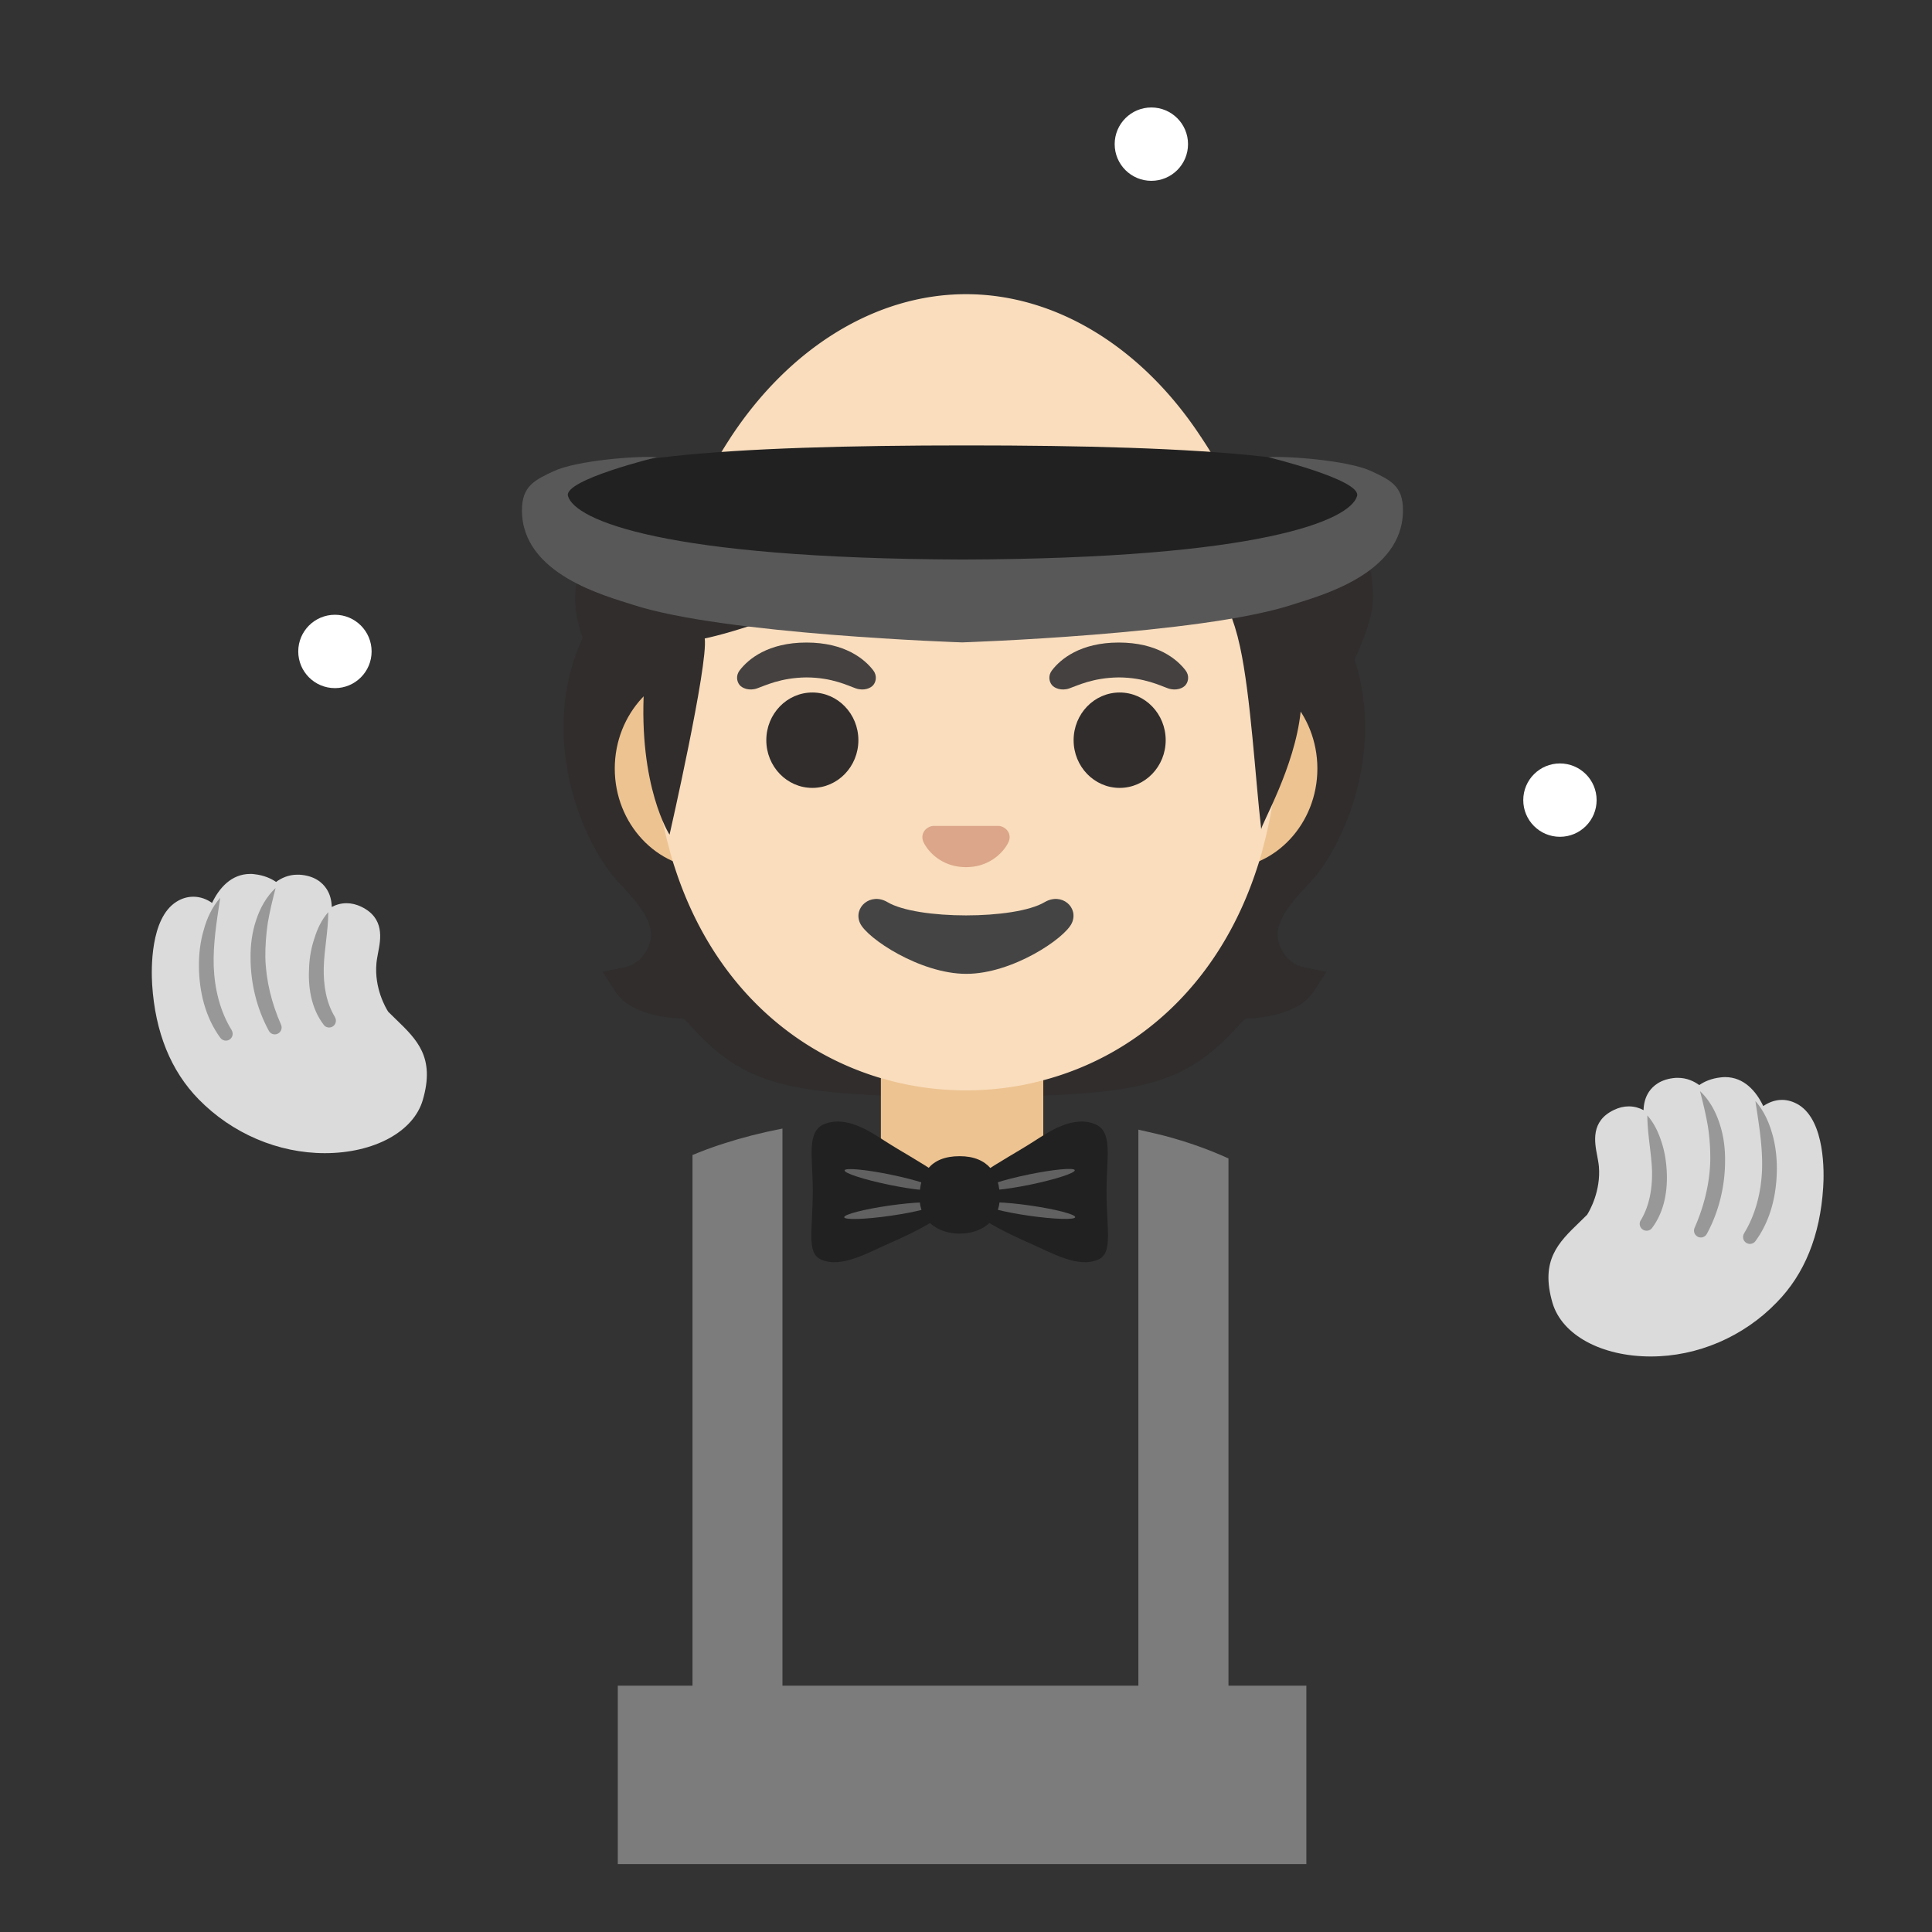 <svg xmlns="http://www.w3.org/2000/svg" width="3em" height="3em" viewBox="0 0 128 128"><rect x="0" y="0" width="128" height="128" fill="#333333" stroke="none"/><path fill="#312D2D" d="M84.89 62.87c-.6-1.16-.1-2.33 1.82-4.31c2.27-2.35 5.06-8.71 3.04-14.83c-.25-.8-.6-1.59-1.03-2.37l-.1-.18l-.14-.25l-.49-.07c-.46-.07-3.17-.05-9.08.01c-1.82.01-3.43.03-4.25.03H53.12c-.82 0-2.43-.02-4.25-.03c-5.01-.05-7.72-.07-8.71-.03c-.18 0-.3.01-.37.02l-.49.07l-.24.43c-.16.3-.32.59-.45.89c-3.05 6.55 0 13.77 2.46 16.31c1.92 1.98 2.42 3.15 1.82 4.3c-.35.69-.87 1.1-1.53 1.23l-1.45.28l.8 1.24c.27.43.63.77 1.02 1c1.12.67 2.51.85 3.48.87c.04 0 .15.05.42.35c3.7 4.11 6.43 4.83 18.27 4.83s14.57-.72 18.27-4.83c.21-.23.35-.35.43-.35c.95-.02 2.33-.2 3.47-.87c.41-.25.76-.6 1.02-1l.79-1.23l-1.43-.29c-.71-.14-1.21-.53-1.56-1.22"/><radialGradient id="" cx="101.782" cy="62.129" r="13.686" gradientTransform="matrix(-1.002 -.109 -.019 .647 154.498 33.288)" gradientUnits="userSpaceOnUse"><stop offset=".728" stop-color="#454140" stop-opacity="0"/><stop offset="1" stop-color="#454140"/></radialGradient><path fill="url(#)" d="m58.62 72.57l5.42-7.11l-17.22-.44l-1.15 2.87s1.27 1.31 1.95 1.87c1.13.93 3.16 2.34 8.14 2.67z"/><radialGradient id="" cx="91.996" cy="62.66" r="3.969" gradientTransform="matrix(.906 .561 .314 -.89 -60.917 66.213)" gradientUnits="userSpaceOnUse"><stop offset=".303" stop-color="#454140"/><stop offset="1" stop-color="#454140" stop-opacity="0"/></radialGradient><path fill="url(#)" d="M46.23 65.05c3.72-6.64-5.81-7.18-5.87-7.34c.28.31.46.59.72.85c1.43 1.45 2.1 2.61 2.07 3.21c-.11 1.79-1.26 2.29-2.28 2.41c-.54.07-.94.18-.94.18s3.67 4.07 6.3.69"/><radialGradient id="" cx="98.003" cy="70.27" r="13.762" gradientTransform="matrix(.075 -1.32 -.831 -.082 99.203 187.215)" gradientUnits="userSpaceOnUse"><stop offset=".725" stop-color="#454140" stop-opacity="0"/><stop offset="1" stop-color="#454140"/></radialGradient><path fill="url(#)" d="M40.19 57.4c.35.48 10.49-4.6 12.2-10.81c.35-1.25.66-2.54.7-3.88c.03-1-.09-2.19-.52-3.04c-.53-1.04-11.85-.67-11.85-.67c-5.18 5.94-3.62 14.17-.53 18.4"/><radialGradient id="" cx="104.002" cy="61.996" r="13.686" gradientTransform="matrix(1.002 -.109 .019 .647 -28.946 33.616)" gradientUnits="userSpaceOnUse"><stop offset=".728" stop-color="#454140" stop-opacity="0"/><stop offset="1" stop-color="#454140"/></radialGradient><path fill="url(#)" d="m69.16 72.57l-5.42-7.11l17.22-.44l1.15 2.87s-1.27 1.31-1.95 1.87c-1.13.93-3.16 2.34-8.14 2.67z"/><radialGradient id="" cx="94.206" cy="62.653" r="3.969" gradientTransform="matrix(-.906 .561 -.314 -.89 190.706 64.976)" gradientUnits="userSpaceOnUse"><stop offset=".303" stop-color="#454140"/><stop offset="1" stop-color="#454140" stop-opacity="0"/></radialGradient><path fill="url(#)" d="M81.56 65.06c-3.72-6.64 5.82-7.18 5.87-7.34c-.28.31-.46.59-.71.85c-1.43 1.45-2.11 2.61-2.07 3.21c.11 1.79 1.26 2.29 2.29 2.41c.54.07.94.18.94.18s-3.69 4.07-6.32.69"/><radialGradient id="" cx="100.213" cy="70.27" r="13.762" gradientTransform="matrix(-.075 -1.32 .831 -.082 28.753 190.133)" gradientUnits="userSpaceOnUse"><stop offset=".725" stop-color="#454140" stop-opacity="0"/><stop offset="1" stop-color="#454140"/></radialGradient><path fill="url(#)" d="M87.6 57.4c-.35.48-10.5-4.6-12.2-10.81c-.35-1.25-.66-2.54-.7-3.88c-.03-1 .09-2.19.52-3.04c.53-1.04 11.85-.67 11.85-.67c5.18 5.94 3.62 14.17.53 18.4"/><linearGradient id="" x1="65.907" x2="65.907" y1="54.435" y2="15.703" gradientTransform="matrix(1 0 0 -1 0 128)" gradientUnits="userSpaceOnUse"><stop offset=".001" stop-color="#FF7507"/><stop offset=".388" stop-color="#FD6806"/><stop offset="1" stop-color="#F94B04"/></linearGradient><path fill="url(#)" d="M114.41 89.14c-.06.14-.13.3-.21.47c-1.84 4.26-6.73 16.14-8.98 19.6c-1.69 2.59-4.5 3.59-7.24 3.59s-5.39-1.01-6.75-2.43c-2.88-3.01-4.73-5.32-4.73-5.32v18.45H40.93l.06-11.82l.06-10.38s-4.03 1.09-8.69 2.21a8 8 0 0 1-1.87.22c-4.42 0-8.92-3.53-10.13-8.59c-2.04-8.54-3.02-18.39-3.02-18.39c0-.12 0-.23.01-.34c0-.31.03-.56.06-.78c.05-.32.13-.55.23-.73c.33-.59.91-.53 1.6-.74l4.83-1.12c.46-.14.93-.37 1.39-.37c.45 0 .9.22 1.32.96c.12.21.24.46.35.76c.02.04.03.08.05.12l.22.68l3.92 12.35L37.64 82c2.16-1.62 4.22-3.77 8.24-5.48c.02-.01.05-.02.08-.03c.09-.03.18-.07.27-.11c.37-.15.77-.3 1.18-.44c.19-.06.38-.13.58-.19c1.14-.37 2.41-.7 3.85-.98c1.82-.36 3.91-.63 6.32-.8l.49-.03c.16-.01.32-.02.49-.02c1.38-.08 2.85-.12 4.44-.12h.26c1.43 0 2.78.04 4.06.1l.5.03c.18.01.35.02.52.04c2.43.17 4.58.46 6.5.87c.03.01.05.01.08.02l1.13.26q.585.135 1.14.3c1.25.36 2.39.78 3.42 1.24c.07.03.14.06.2.09c.03.01.05.03.08.04c4.99 2.31 7.7 5.8 10.04 9.81c3.22 5.51 5.03 9.01 5.03 9.01l5.74-8.66l.35-.53q.075-.075.21-.15c.18-.1.42-.19.71-.28c.97-.28 2.41-.47 3.31-.47c.26 0 .48.02.62.05l5.38 1.5c.43.11.95.48 1.28.92c.16.22.27.45.31.67c.04.17.03.33-.04.48"/><path fill="#EDC391" d="M58.36 69.88v5.91c0 .07 0 .14.01.21c.02.61.16 1.2.4 1.73c.12.27.27.53.44.78c.32.47.73.89 1.2 1.21a4.2 4.2 0 0 0 .86.49c.38.18.8.3 1.23.36c.24.04.5.06.75.06h.98c.28 0 .56-.02.83-.07c.44-.07.85-.2 1.24-.39l.01-.01h.01c.27-.12.52-.27.76-.45c.46-.32.87-.73 1.19-1.19c.17-.25.31-.5.44-.78c.23-.54.38-1.13.4-1.75c.01-.06.01-.13.01-.2v-5.91z"/><path fill="#212121" d="M65.04 77.76c1.21-.83 2.35-1.43 3.5-2.17c.93-.59 2.5-1.69 3.97-1.13c1.25.48.8 2.18.8 4.41c0 2.62.44 4.14-.55 4.58c-1.33.59-3.09-.45-4.55-1.09c-.83-.36-3.21-1.45-3.61-2.08c-.41-.63-.39-2.11.44-2.52"/><ellipse cx="68.2" cy="78.15" fill="#616161" rx="3.07" ry=".34" transform="rotate(-11.678 68.2 78.149)"/><ellipse cx="68.2" cy="80.21" fill="#616161" rx=".34" ry="3.06" transform="rotate(-81.807 68.2 80.205)"/><path fill="#212121" d="M62.12 77.76c-1.21-.83-2.35-1.43-3.5-2.17c-.93-.59-2.5-1.69-3.97-1.13c-1.25.48-.8 2.18-.8 4.41c0 2.62-.44 4.14.55 4.58c1.33.59 3.09-.45 4.55-1.09c.83-.36 3.22-1.45 3.62-2.08s.38-2.11-.45-2.52"/><ellipse cx="58.96" cy="78.16" fill="#616161" rx=".34" ry="3.07" transform="rotate(-78.323 58.962 78.158)"/><ellipse cx="58.96" cy="80.21" fill="#616161" rx="3.06" ry=".34" transform="rotate(-8.19 58.965 80.208)"/><path fill="#212121" d="M66.24 79.34c0 1.52-1.19 2.39-2.66 2.39s-2.66-.87-2.66-2.39s.67-2.74 2.66-2.74c1.92 0 2.66 1.23 2.66 2.74"/><path fill="#DBDBDB" d="M21.52 76.4c-3.09 0-6.14-1.3-8.36-3.57c-1.84-1.88-2.88-4.44-3.08-7.61c-.06-1-.13-4.37 1.6-5.47c.36-.23.74-.34 1.13-.34c.49 0 .91.18 1.24.41c.46-.97 1.27-1.92 2.53-1.92c.09 0 .19 0 .29.02c.63.07 1.1.29 1.42.51c.34-.25.82-.48 1.41-.48h.13c1.01.06 1.53.53 1.79.92c.26.38.35.82.36 1.22c.26-.14.59-.25.98-.25q.495 0 .99.24c1.54.75 1.28 2.13 1.1 3.04c-.04.23-.09.47-.11.7c-.15 1.64.61 2.95.78 3.21c.17.17.34.33.5.49c1.41 1.36 2.62 2.53 1.79 5.36c-.61 2.1-3.23 3.52-6.49 3.52"/><path fill="#999898" d="M21.75 60.43c-.01 1.31-.27 2.47-.3 3.66c-.03 1.17.16 2.34.74 3.29v.01c.13.21.06.49-.15.62c-.2.12-.46.07-.59-.11c-.86-1.12-1.05-2.56-.97-3.85c.03-.65.15-1.3.36-1.91c.19-.62.47-1.21.91-1.71m-3.49-1.6c-.21.81-.39 1.56-.52 2.32c-.11.76-.17 1.52-.16 2.29c.04 1.53.42 3.04 1.04 4.45c.1.23 0 .5-.23.6c-.22.1-.47.01-.58-.2c-.8-1.47-1.21-3.16-1.21-4.84c-.01-.84.1-1.69.37-2.49c.26-.8.68-1.56 1.29-2.13m-3.67.65c-.24 1.6-.48 3.05-.43 4.56c.06 1.49.42 2.97 1.19 4.21v.01c.13.21.06.49-.15.62c-.2.12-.46.07-.6-.12c-1.01-1.37-1.4-3.07-1.42-4.7c-.01-.82.08-1.64.31-2.42c.21-.79.56-1.55 1.1-2.16"/><path fill="#DBDBDB" d="M109.37 89.87c-3.27 0-5.88-1.42-6.51-3.54c-.83-2.83.38-4 1.79-5.36c.16-.16.33-.32.5-.49c.16-.25.92-1.57.78-3.2c-.02-.23-.07-.47-.11-.7c-.18-.92-.44-2.3 1.1-3.04q.495-.24.99-.24c.39 0 .72.11.98.25c.01-.4.1-.83.36-1.22c.26-.38.77-.85 1.79-.92h.13c.59 0 1.07.23 1.41.48c.33-.23.79-.44 1.42-.51c.1-.01.2-.02.29-.02c1.26 0 2.07.95 2.53 1.92c.34-.23.76-.41 1.24-.41c.39 0 .77.12 1.13.34c1.73 1.1 1.67 4.46 1.6 5.47c-.2 3.17-1.23 5.73-3.08 7.61c-2.2 2.28-5.25 3.58-8.34 3.58"/><path fill="#999898" d="M109.14 73.9c.44.5.72 1.09.92 1.7c.21.61.32 1.26.36 1.91c.08 1.29-.12 2.72-.97 3.85a.45.45 0 0 1-.64.08a.45.45 0 0 1-.11-.59l.01-.01c.57-.95.77-2.11.74-3.29c-.04-1.18-.3-2.34-.31-3.65m3.49-1.61c.61.57 1.03 1.33 1.29 2.13c.27.8.38 1.65.37 2.49c0 1.68-.41 3.37-1.21 4.84c-.12.22-.39.3-.61.18a.456.456 0 0 1-.2-.58c.62-1.41 1-2.92 1.04-4.45c.01-.76-.04-1.53-.16-2.29c-.13-.76-.31-1.51-.52-2.32m3.67.66c.54.61.89 1.37 1.11 2.15c.23.78.32 1.61.31 2.43c-.02 1.63-.41 3.33-1.42 4.7a.454.454 0 0 1-.75-.51v-.01c.76-1.24 1.13-2.71 1.19-4.21c.05-1.5-.2-2.96-.44-4.55"/><path fill="#EDC391" d="M46.92 57.55c-3.41 0-6.19-2.98-6.19-6.63s2.78-6.63 6.19-6.63h34.17c3.41 0 6.19 2.98 6.19 6.63s-2.78 6.63-6.19 6.63z"/><path fill="#F9DDBD" d="M84.73 46.47c0-.23-.01-.46-.02-.69c-.01-.22-.02-.44-.04-.66c-.06-1.08-.17-2.13-.32-3.15c0-.05-.01-.09-.02-.14c-.1-.71-.23-1.41-.37-2.09c0-.01-.01-.03-.01-.04c-.18-.85-.38-1.68-.62-2.48c-.53-1.87-1.22-3.62-2.02-5.24A24 24 0 0 0 79.6 29c.01-.01 0-.02-.02-.03c-3.9-5.96-9.62-9.48-15.58-9.48c-5.97 0-11.7 3.54-15.62 9.53c-.01.01-.01.01-.01.02c-.63.96-1.21 1.97-1.73 3.05c-.78 1.58-1.44 3.29-1.96 5.11c-.24.79-.44 1.61-.61 2.44c-.01.01-.01.03-.01.04c-.15.7-.28 1.42-.39 2.15c-.01.04-.01.07-.01.11c-.16 1.04-.27 2.1-.33 3.19c-.02.21-.03.43-.04.65c-.01.23-.02.46-.02.7c-.01.37-.02.74-.02 1.11c0 3.19.38 6.07 1.09 8.63c.05.23.11.44.18.66c.06.22.13.43.2.64c2.42 7.44 7.57 12.04 13.44 13.85c.16.05.32.09.49.13c.11.04.23.07.34.1c.01 0 .01.01.02 0c.05.02.09.03.13.04c1.59.4 3.22.6 4.86.6c1.31 0 2.62-.13 3.9-.38c.17-.04.33-.07.5-.11s.35-.08.52-.13q.06 0 .12-.03c6.2-1.61 11.71-6.29 14.24-14.07c.07-.21.14-.42.2-.64c.07-.21.13-.43.18-.65c.7-2.56 1.09-5.45 1.09-8.64c0-.38-.01-.75-.02-1.12"/><path fill="#454140" d="M57.86 44.42c-.57-.75-1.88-1.85-4.43-1.85s-3.86 1.1-4.43 1.85c-.25.33-.19.72-.01.95c.16.22.64.42 1.16.24c.53-.18 1.56-.71 3.28-.73c1.72.01 2.75.55 3.28.73s1-.02 1.16-.24c.18-.23.24-.62-.01-.95m20.69 0c-.57-.75-1.88-1.85-4.43-1.85s-3.86 1.1-4.43 1.85c-.25.33-.19.72-.01.95c.16.22.64.42 1.16.24c.53-.18 1.56-.71 3.28-.73c1.72.01 2.75.55 3.28.73s1-.02 1.16-.24c.18-.23.24-.62-.01-.95"/><g fill="#312D2D"><ellipse cx="53.82" cy="49.04" rx="3.05" ry="3.16"/><ellipse cx="74.18" cy="49.04" rx="3.05" ry="3.16"/></g><path fill="#DBA689" d="M66.39 54.77a.7.7 0 0 0-.2-.05h-4.38c-.07.01-.13.02-.2.05c-.4.16-.62.57-.43 1.01s1.06 1.67 2.82 1.67s2.63-1.23 2.82-1.67s-.03-.85-.43-1.01"/><path fill="#444" d="M69.21 59.77c-1.97 1.17-8.44 1.17-10.41 0c-1.13-.67-2.29.36-1.82 1.39c.46 1.01 3.99 3.36 7.04 3.36s6.53-2.35 6.99-3.36c.48-1.03-.66-2.06-1.8-1.39"/><path fill="#312D2D" d="M89.75 34.61c-2.11-4.83-51.21 2.51-51.4 3.24c-.33 1.19-.36 2.59.16 4.15c.03.08.08.17.09.25c.42 3.63 4.07 3.3 4.07 3.3c-.38 6.57 1.69 9.75 1.69 9.75s2.57-11.28 2.33-13c0 0 1.96-.39 4.79-1.48c1.57-.61 28.23-3.2 28.94-2.21c.71 1 1.33 2.36 1.73 4.21c.72 3.29 1.02 8.79 1.41 12.13c-.03-.29 2.23-4.12 2.61-7.79c.07-.71 2.34-.45 3.24-2.7c.12-.25.23-.5.33-.73c.52-1.16.86-2.08 1.06-2.87c.7-2.73-1.05-6.25-1.05-6.25"/><radialGradient id="" cx="23.095" cy="41.392" r="8.118" gradientTransform="translate(0 2)" gradientUnits="userSpaceOnUse"><stop offset=".008" stop-color="#FF3D00"/><stop offset=".999" stop-color="#DD2C00"/></radialGradient><circle cx="24.61" cy="45.74" r="8.12" fill="url(#)"/><circle cx="22.19" cy="43.16" r="2.43" fill="#FFF"/><radialGradient id="" cx="103.84" cy="50.966" r="8.118" gradientTransform="translate(0 2)" gradientUnits="userSpaceOnUse"><stop offset=".009" stop-color="#00B0FF"/><stop offset=".999" stop-color="#0091EA"/></radialGradient><circle cx="105.77" cy="55.59" r="8.12" fill="url(#)"/><circle cx="103.35" cy="53.01" r="2.43" fill="#FFF"/><path fill="#212121" d="M36.17 33.3c0-3.08 12.48-3.79 27.85-3.79s27.83.71 27.83 3.79s-12.46 6.26-27.84 6.26s-27.84-3.17-27.84-6.26"/><radialGradient id="" cx="64.047" cy="114.112" r="32.614" gradientTransform="matrix(-1 0 0 .683 128.094 -64.04)" gradientUnits="userSpaceOnUse"><stop offset="0" stop-color="#787676"/><stop offset=".861" stop-color="#3F3F3F"/></radialGradient><path fill="url(#)" d="M84.07 28.49c-.45-7.39-2.98-11.94-11-15.41c-2.91-1.26-6.23-1.82-9.27-1.87h-.06c-3.04.05-6.36.61-9.27 1.87c-8.02 3.47-10.55 8.02-11 15.41l-.7 11.65h41.99z"/><path fill="#595858" d="M90.84 31.21c-1.49-.7-5.51-1.01-6.82-.92c0 0 6.19 1.5 5.89 2.57c-.45 1.6-6.31 4.15-26.14 4.21c-19.83-.07-25.69-2.62-26.14-4.21c-.3-1.07 5.89-2.57 5.89-2.57c-1.31-.1-5.32.22-6.82.92c-1.27.59-2.12.99-2.12 2.6c0 4.26 5.59 5.68 7.36 6.26c6.03 1.97 21.8 2.49 21.8 2.49c.01 0 15.81-.52 21.85-2.49c1.77-.58 7.36-2 7.36-6.26c.01-1.62-.84-2.01-2.11-2.6"/><path fill="#7C7C7C" d="M86.55 111.68v11.82H40.93v-11.82h4.95V76.52c.02-.01.05-.02.08-.03c.09-.03.18-.07.27-.11c.37-.15.77-.3 1.18-.44c.19-.06.38-.13.58-.19c1.14-.37 2.41-.7 3.85-.98v36.91h23.58V74.84c.03.01.05.01.08.02l1.13.26q.585.135 1.14.3c1.25.36 2.39.78 3.42 1.24c.07.03.14.06.2.09v34.93z"/><radialGradient id="" cx="76.911" cy="7.362" r="8.118" gradientTransform="translate(0 2)" gradientUnits="userSpaceOnUse"><stop offset=".014" stop-color="#00E676"/><stop offset="1" stop-color="#00C853"/></radialGradient><circle cx="78.7" cy="12.12" r="8.12" fill="url(#)"/><circle cx="76.28" cy="9.55" r="2.43" fill="#FFF"/></svg>